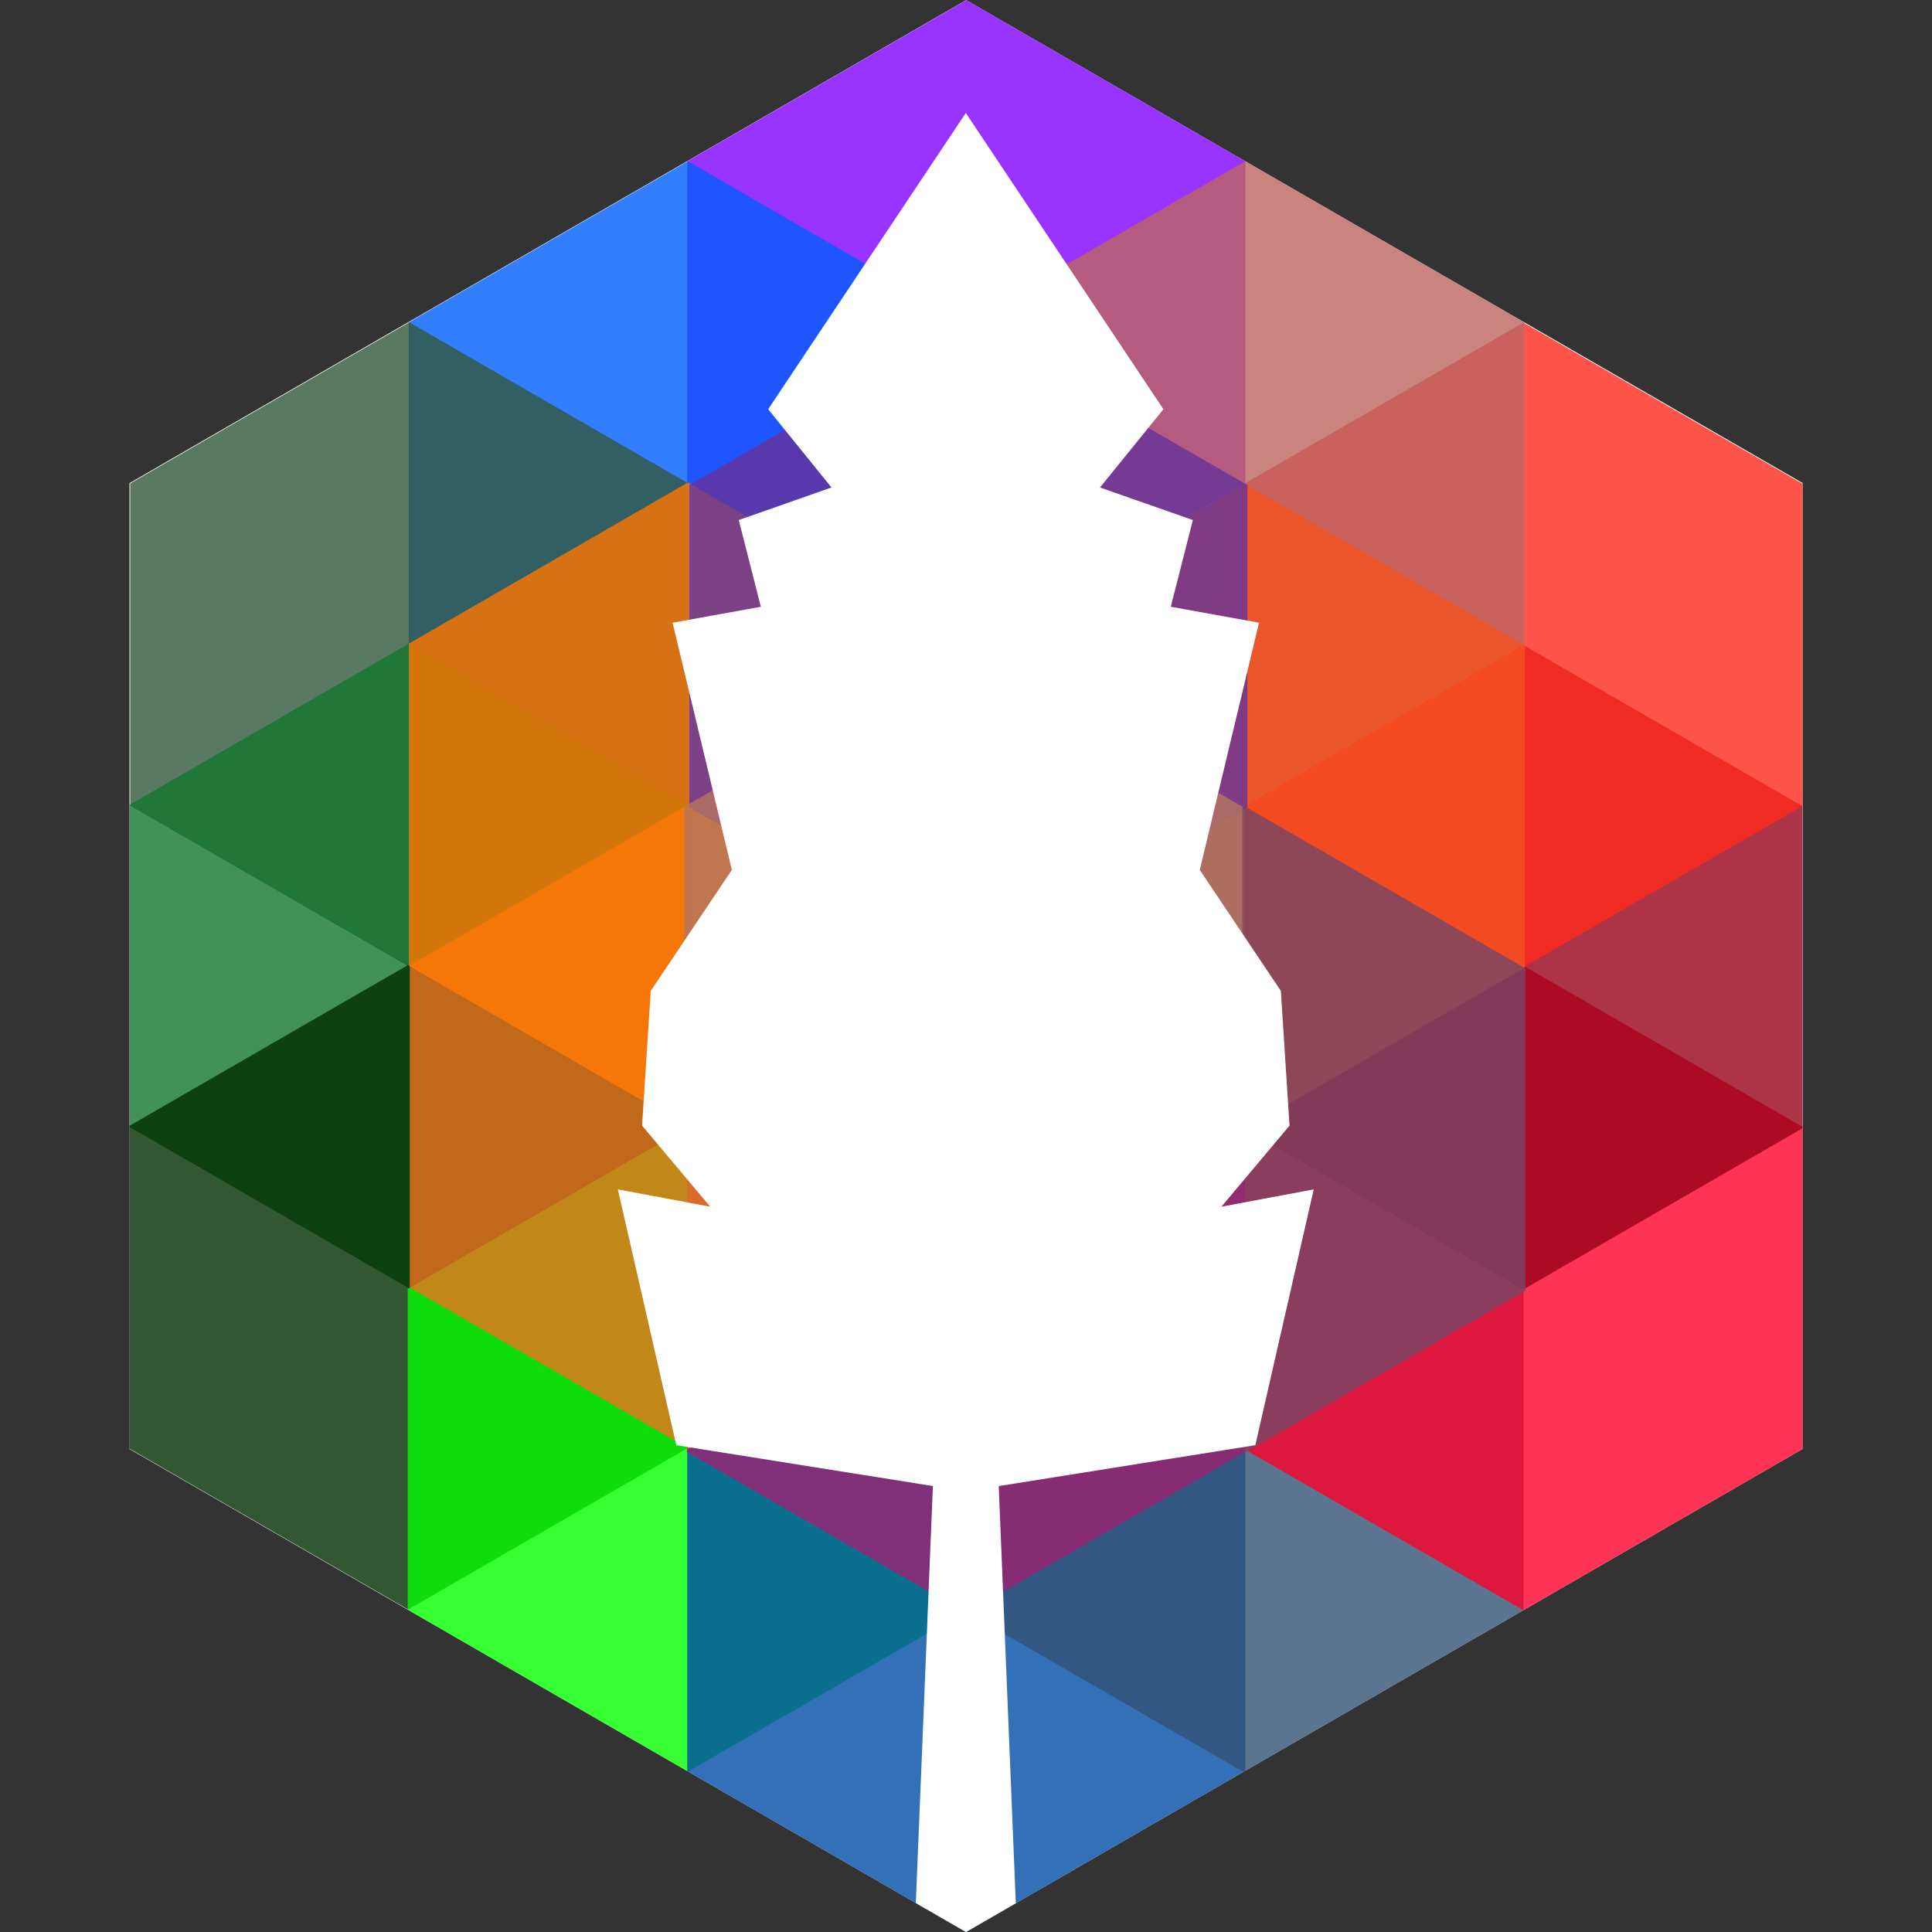 <?xml version="1.0" standalone="no"?>
<!DOCTYPE svg PUBLIC "-//W3C//DTD SVG 1.1//EN" "http://www.w3.org/Graphics/SVG/1.1/DTD/svg11.dtd">
<svg width="100%" height="100%" viewBox="0 0 1800 1800" version="1.1" xmlns="http://www.w3.org/2000/svg" xmlns:xlink="http://www.w3.org/1999/xlink" xml:space="preserve" style="fill-rule:evenodd;clip-rule:evenodd;stroke-linejoin:round;stroke-miterlimit:1.414;">
    <rect x="0" y="0" width="1800" height="1800" fill="#333333" stroke="none"/>
    <g id="Layer5">
        <clipPath id="_clip1">
            <path d="M900,0L1679.42,450L1679.42,1350L900,1800L120.577,1350L120.577,450L900,0Z"/>
        </clipPath>
        <g clip-path="url(#_clip1)">
            <g id="Layer6" transform="matrix(1,0,0,1,-0.263,-4.925)">
                <g transform="matrix(3.006,-4.93038e-32,1.97215e-31,3.006,-311.403,-400.823)">
                    <path d="M403.144,135L662.472,284.723L662.472,584.17L403.144,733.894L143.815,584.17L143.815,284.723L403.144,135Z" style="fill:white;"/>
                </g>
                <g transform="matrix(0.507,0,0,0.507,541.841,-222.85)">
                    <path d="M707.524,449.628L1220.38,745.728L1220.38,1337.93L707.524,1634.03L194.664,1337.93L194.664,745.728L707.524,449.628Z" style="fill:rgb(128,0,255);fill-opacity:0.8;"/>
                </g>
                <g transform="matrix(0.507,0,0,0.507,282.357,-72.802)">
                    <path d="M707.524,449.628L1220.38,745.728L1220.38,1337.93L707.524,1634.03L194.664,1337.93L194.664,745.728L707.524,449.628Z" style="fill:rgb(0,94,255);fill-opacity:0.8;"/>
                </g>
                <g transform="matrix(0.507,0,0,0.507,22.873,77.246)">
                    <path d="M707.524,449.628L1220.38,745.728L1220.38,1337.93L707.524,1634.03L194.664,1337.93L194.664,745.728L707.524,449.628Z" style="fill:rgb(49,88,60);fill-opacity:0.8;"/>
                </g>
                <g transform="matrix(0.507,0,0,0.507,22.318,376.626)">
                    <path d="M707.524,449.628L1220.38,745.728L1220.38,1337.93L707.524,1634.03L194.664,1337.93L194.664,745.728L707.524,449.628Z" style="fill:rgb(19,118,48);fill-opacity:0.8;"/>
                </g>
                <g transform="matrix(0.507,0,0,0.507,21.762,676.005)">
                    <path d="M707.524,449.628L1220.38,745.728L1220.38,1337.93L707.524,1634.03L194.664,1337.93L194.664,745.728L707.524,449.628Z" style="fill:rgb(2,45,1);fill-opacity:0.8;"/>
                </g>
                <g transform="matrix(0.507,0,0,0.507,281.468,827.673)">
                    <path d="M707.524,449.628L1220.38,745.728L1220.38,1337.93L707.524,1634.03L194.664,1337.93L194.664,745.728L707.524,449.628Z" style="fill:rgb(4,255,0);fill-opacity:0.8;"/>
                </g>
                <g transform="matrix(0.507,0,0,0.507,541.841,977.15)">
                    <path d="M707.524,449.628L1220.38,745.728L1220.38,1337.93L707.524,1634.03L194.664,1337.93L194.664,745.728L707.524,449.628Z" style="fill:rgb(1,77,166);fill-opacity:0.8;"/>
                </g>
                <g transform="matrix(0.507,0,0,0.507,800.861,827.807)">
                    <path d="M707.524,449.628L1220.38,745.728L1220.38,1337.93L707.524,1634.03L194.664,1337.93L194.664,745.728L707.524,449.628Z" style="fill:rgb(51,81,117);fill-opacity:0.8;"/>
                </g>
                <g transform="matrix(0.507,0,0,0.507,1062.08,677.394)">
                    <path d="M707.524,449.628L1220.38,745.728L1220.38,1337.93L707.524,1634.03L194.664,1337.93L194.664,745.728L707.524,449.628Z" style="fill:rgb(255,0,43);fill-opacity:0.8;"/>
                </g>
                <g transform="matrix(0.507,0,0,0.507,1060.7,377.888)">
                    <path d="M707.524,449.628L1220.38,745.728L1220.38,1337.93L707.524,1634.03L194.664,1337.93L194.664,745.728L707.524,449.628Z" style="fill:rgb(153,0,26);fill-opacity:0.8;"/>
                </g>
                <g transform="matrix(0.507,0,0,0.507,1060.84,77.559)">
                    <path d="M707.524,449.628L1220.38,745.728L1220.38,1337.93L707.524,1634.03L194.664,1337.93L194.664,745.728L707.524,449.628Z" style="fill:rgb(255,42,28);fill-opacity:0.8;"/>
                </g>
                <g transform="matrix(0.507,0,0,0.507,801.793,-72.878)">
                    <path d="M707.524,449.628L1220.38,745.728L1220.38,1337.93L707.524,1634.03L194.664,1337.93L194.664,745.728L707.524,449.628Z" style="fill:rgb(187,102,96);fill-opacity:0.8;"/>
                </g>
                <g transform="matrix(0.507,0,0,0.507,802.28,228.108)">
                    <path d="M707.524,449.628L1220.38,745.728L1220.38,1337.93L707.524,1634.03L194.664,1337.93L194.664,745.728L707.524,449.628Z" style="fill:rgb(243,82,33);fill-opacity:0.8;"/>
                </g>
                <g transform="matrix(0.507,0,0,0.507,802.767,529.094)">
                    <path d="M707.524,449.628L1220.38,745.728L1220.38,1337.93L707.524,1634.03L194.664,1337.93L194.664,745.728L707.524,449.628Z" style="fill:rgb(119,70,102);fill-opacity:0.8;"/>
                </g>
                <g transform="matrix(0.507,0,0,0.507,541.571,679.359)">
                    <path d="M707.524,449.628L1220.38,745.728L1220.38,1337.93L707.524,1634.03L194.664,1337.93L194.664,745.728L707.524,449.628Z" style="fill:rgb(156,33,114);fill-opacity:0.8;"/>
                </g>
                <g transform="matrix(0.507,0,0,0.507,283.378,526.21)">
                    <path d="M707.524,449.628L1220.38,745.728L1220.38,1337.93L707.524,1634.03L194.664,1337.93L194.664,745.728L707.524,449.628Z" style="fill:rgb(237,115,29);fill-opacity:0.8;"/>
                </g>
                <g transform="matrix(0.507,0,0,0.507,282.529,226.449)">
                    <path d="M707.524,449.628L1220.38,745.728L1220.38,1337.93L707.524,1634.03L194.664,1337.93L194.664,745.728L707.524,449.628Z" style="fill:rgb(255,119,0);fill-opacity:0.8;"/>
                </g>
                <g transform="matrix(0.507,0,0,0.507,543.673,78.755)">
                    <path d="M707.524,449.628L1220.38,745.728L1220.38,1337.93L707.524,1634.03L194.664,1337.93L194.664,745.728L707.524,449.628Z" style="fill:rgb(102,51,153);fill-opacity:0.8;"/>
                </g>
                <g transform="matrix(0.507,0,0,0.507,538.997,378.444)">
                    <path d="M707.524,449.628L1220.38,745.728L1220.38,1337.93L707.524,1634.03L194.664,1337.93L194.664,745.728L707.524,449.628Z" style="fill:rgb(180,116,96);fill-opacity:0.8;"/>
                </g>
                <g transform="matrix(-0.783,1.37946e-16,1.37946e-16,0.783,1224.24,110.206)">
                    <path d="M374.812,1633.81L69.527,1585.15L0,1280.78L109.845,1301.37L28.798,1204.9L39.139,1044.55L135.608,900.664L65.091,606.499L170.099,587.497L143.814,484.334L254.326,445.607L178.85,352.44L414,0L649.145,352.481L573.818,445.581L684.161,484.343L657.878,587.509L762.899,606.515L692.377,900.674L788.859,1044.55L799.194,1204.92L718.157,1301.36L828.006,1280.79L758.473,1585.15L453.161,1633.76L484.526,2400L414,2400.04C414,2400.04 361.096,2400.1 343.472,2400L374.812,1633.81Z" style="fill:white;"/>
                </g>
            </g>
        </g>
    </g>
</svg>
